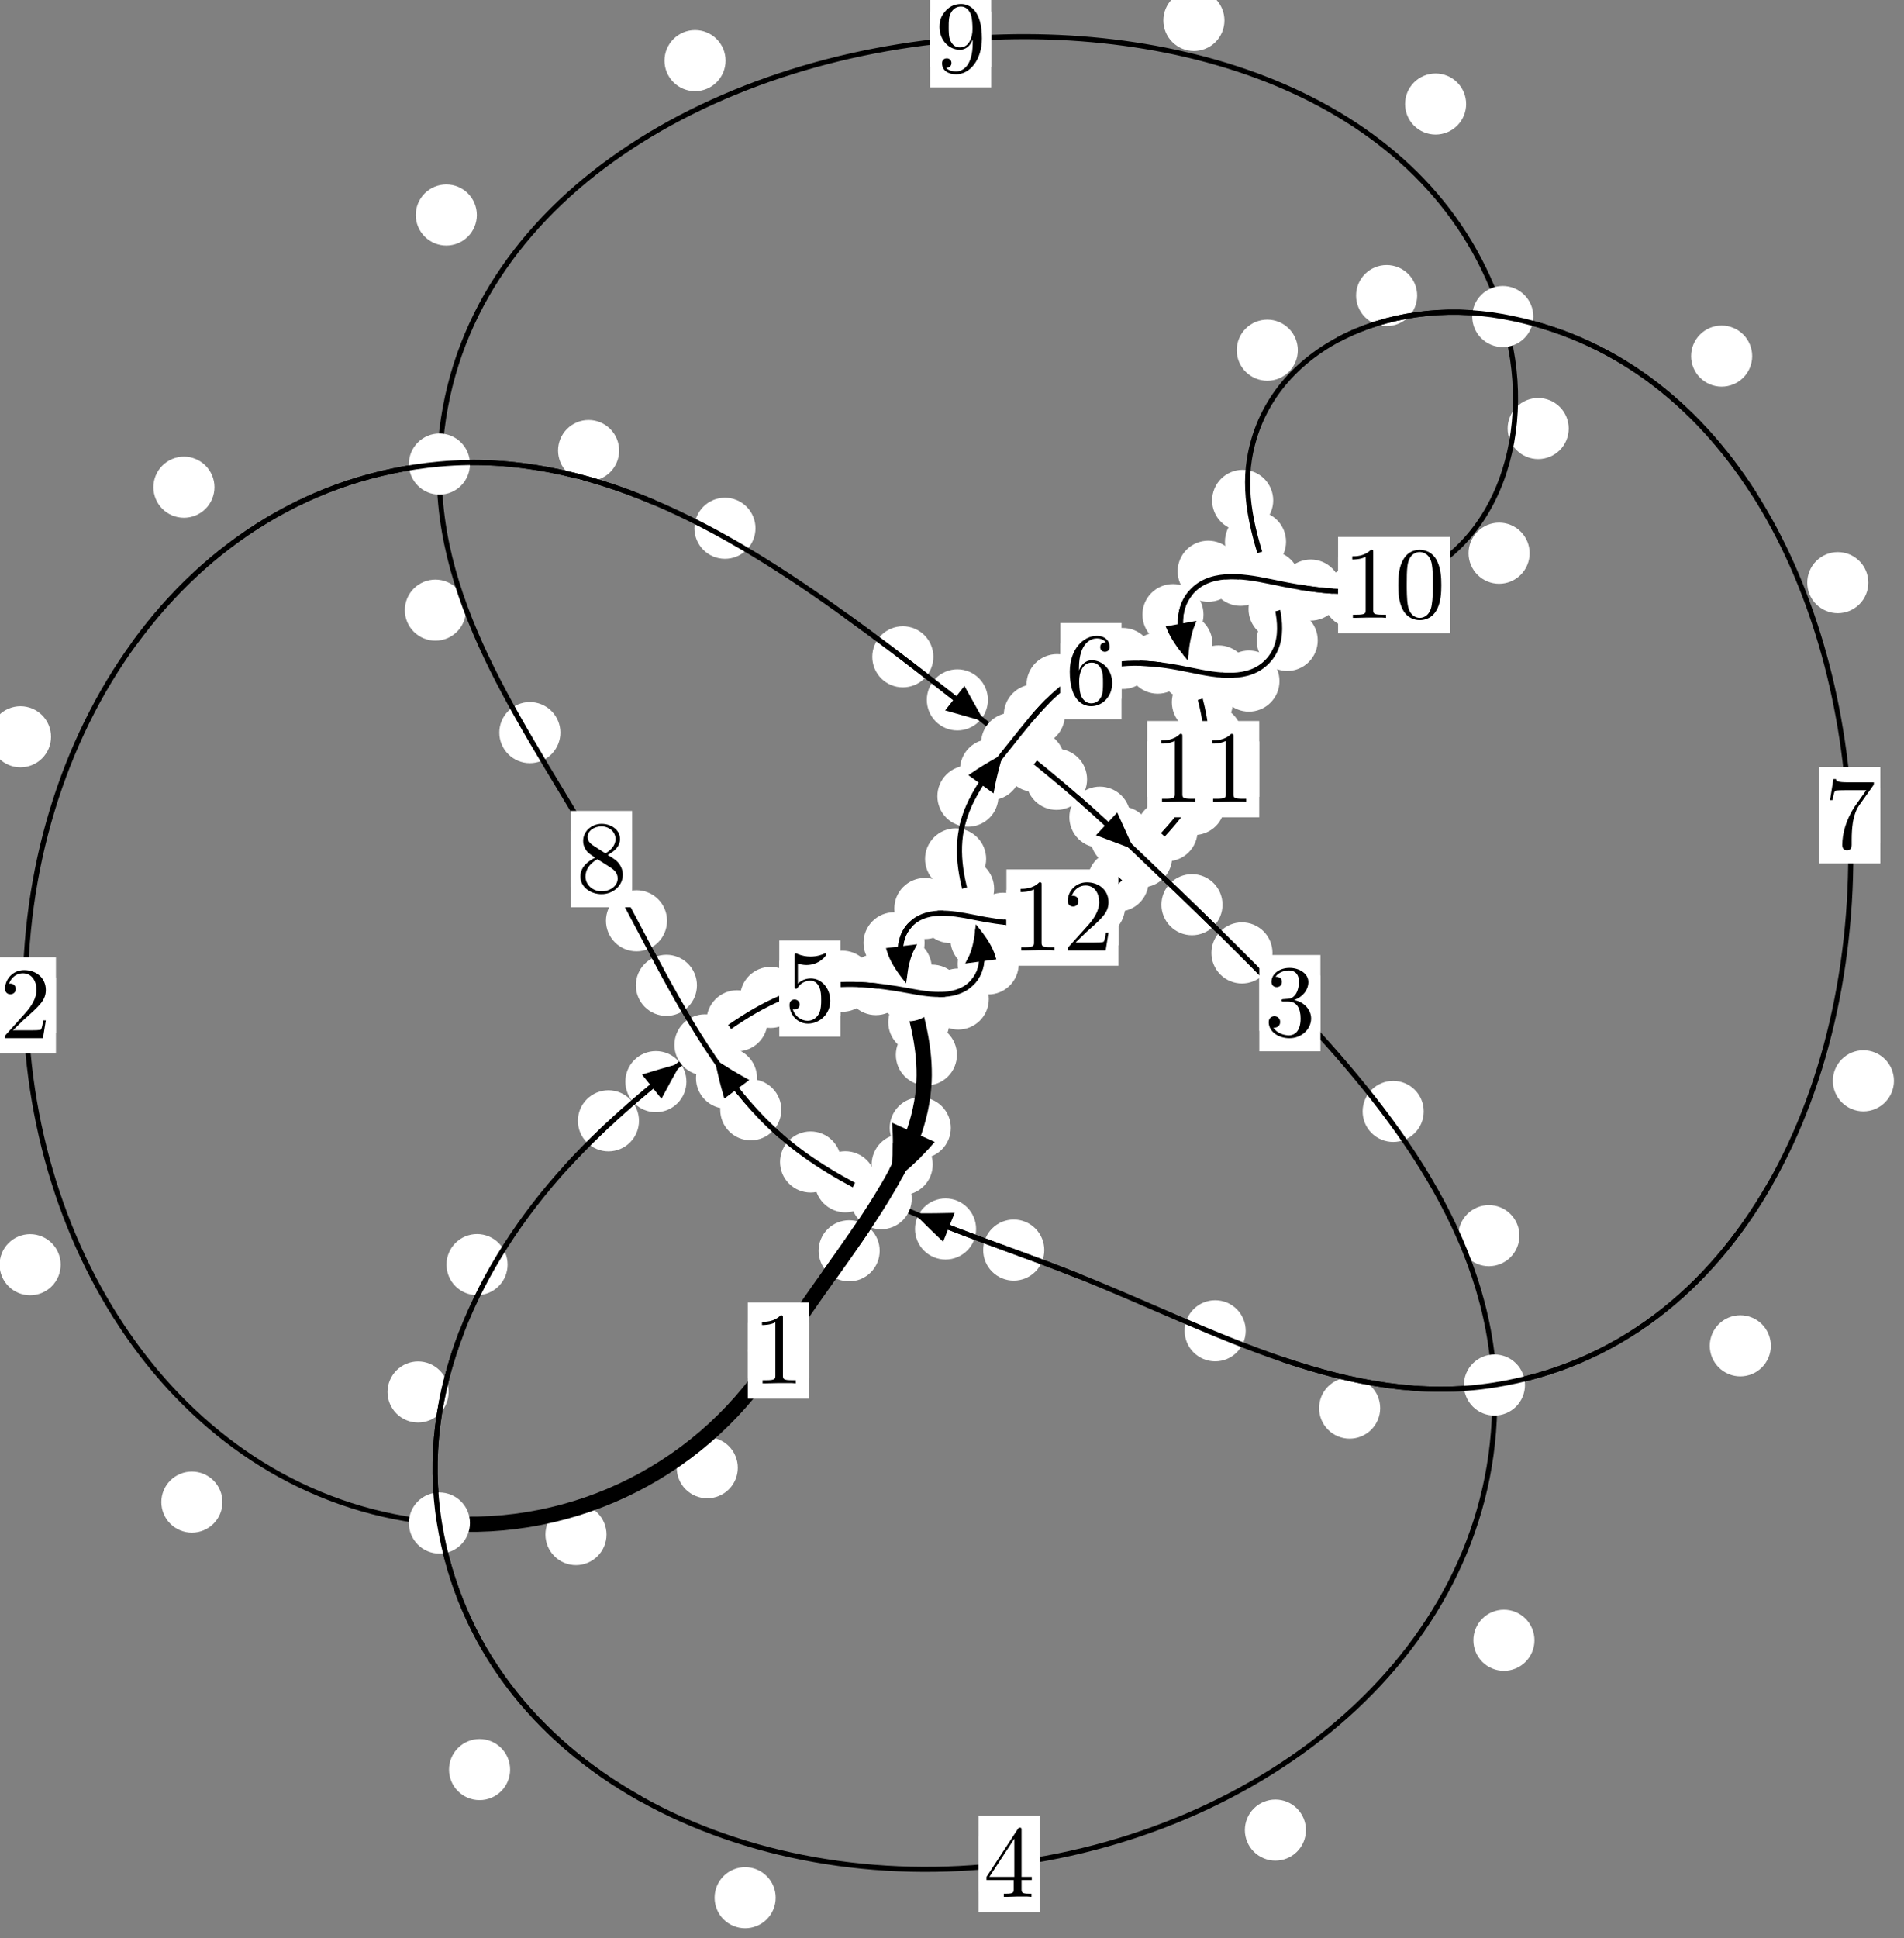 <?xml version="1.0"?>
<!-- Created by MetaPost 1.999 on 2021.07.05:2353 -->
<svg version="1.1" xmlns="http://www.w3.org/2000/svg" xmlns:xlink="http://www.w3.org/1999/xlink" width="186.32" height="189.636" viewBox="0 0 186.32 189.636">
<rect x="0" y="0" width="186.32" height="189.636" fill="#808080" stroke="none"/>
<!-- Original BoundingBox: -43.983704 -39.646957 142.336105 149.989365 -->
  <defs>
    <g transform="scale(0.01,0.01)" id="GLYPHcmr10_48">
      <path style="fill-rule: evenodd;" d="M460 -320C460 -400,455 -480,420 -554C374 -650,292 -666,250 -666C190 -666,117 -640,76 -547C44 -478,39 -400,39 -320C39 -245,43 -155,84 -79C127 2,200 22,249 22C303 22,379 1,423 -94C455 -163,460 -241,460 -320M249 -0C210 -0,151 -25,133 -121C122 -181,122 -273,122 -332C122 -396,122 -462,130 -516C149 -635,224 -644,249 -644C282 -644,348 -626,367 -527C377 -471,377 -395,377 -332C377 -257,377 -189,366 -125C351 -30,294 -0,249 -0"></path>
    </g>
    <g transform="scale(0.01,0.01)" id="GLYPHcmr10_49">
      <path style="fill-rule: evenodd;" d="M294 -640C294 -664,294 -666,271 -666C209 -602,121 -602,89 -602L89 -571C109 -571,168 -571,220 -597L220 -79C220 -43,217 -31,127 -31L95 -31L95 -0L257 -0L130 -3L217 -3L257 -3L297 -3L384 -3L419 -0L419 -31L387 -31C297 -31,294 -42,294 -79"></path>
    </g>
    <g transform="scale(0.01,0.01)" id="GLYPHcmr10_50">
      <path style="fill-rule: evenodd;" d="M127 -77L233 -180C389 -318,449 -372,449 -472C449 -586,359 -666,237 -666C124 -666,50 -574,50 -485C50 -429,100 -429,103 -429C120 -429,155 -441,155 -482C155 -508,137 -534,102 -534C94 -534,92 -534,89 -533C112 -598,166 -635,224 -635C315 -635,358 -554,358 -472C358 -392,308 -313,253 -251L61 -37C50 -26,50 -24,50 -0L421 -0L449 -174L424 -174C419 -144,412 -100,402 -85C395 -77,329 -77,307 -77"></path>
    </g>
    <g transform="scale(0.01,0.01)" id="GLYPHcmr10_51">
      <path style="fill-rule: evenodd;" d="M290 -352C372 -379,430 -449,430 -528C430 -610,342 -666,246 -666C145 -666,69 -606,69 -530C69 -497,91 -478,120 -478C151 -478,171 -500,171 -529C171 -579,124 -579,109 -579C140 -628,206 -641,242 -641C283 -641,338 -619,338 -529C338 -517,336 -459,310 -415C280 -367,246 -364,221 -363C213 -362,189 -360,182 -360C174 -359,167 -358,167 -348C167 -337,174 -337,191 -337L235 -337C317 -337,354 -269,354 -171C354 -35,285 -6,241 -6C198 -6,123 -23,88 -82C123 -77,154 -99,154 -137C154 -173,127 -193,98 -193C74 -193,42 -179,42 -135C42 -44,135 22,244 22C366 22,457 -69,457 -171C457 -253,394 -331,290 -352"></path>
    </g>
    <g transform="scale(0.01,0.01)" id="GLYPHcmr10_52">
      <path style="fill-rule: evenodd;" d="M294 -165L294 -78C294 -42,292 -31,218 -31L197 -31L197 -0L332 -0L238 -3L290 -3L332 -3L374 -3L427 -3L468 -0L468 -31L447 -31C373 -31,371 -42,371 -78L371 -165L471 -165L471 -196L371 -196L371 -651C371 -671,371 -677,355 -677C346 -677,343 -677,335 -665L28 -196L28 -165M300 -196L56 -196L300 -569"></path>
    </g>
    <g transform="scale(0.01,0.01)" id="GLYPHcmr10_53">
      <path style="fill-rule: evenodd;" d="M449 -201C449 -320,367 -420,259 -420C211 -420,168 -404,132 -369L132 -564C152 -558,185 -551,217 -551C340 -551,410 -642,410 -655C410 -661,407 -666,400 -666C399 -666,397 -666,392 -663C372 -654,323 -634,256 -634C216 -634,170 -641,123 -662C115 -665,113 -665,111 -665C101 -665,101 -657,101 -641L101 -345C101 -327,101 -319,115 -319C122 -319,124 -322,128 -328C139 -344,176 -398,257 -398C309 -398,334 -352,342 -334C358 -297,360 -258,360 -208C360 -173,360 -113,336 -71C312 -32,275 -6,229 -6C156 -6,99 -59,82 -118C85 -117,88 -116,99 -116C132 -116,149 -141,149 -165C149 -189,132 -214,99 -214C85 -214,50 -207,50 -161C50 -75,119 22,231 22C347 22,449 -74,449 -201"></path>
    </g>
    <g transform="scale(0.01,0.01)" id="GLYPHcmr10_54">
      <path style="fill-rule: evenodd;" d="M132 -328L132 -352C132 -605,256 -641,307 -641C331 -641,373 -635,395 -601C380 -601,340 -601,340 -556C340 -525,364 -510,386 -510C402 -510,432 -519,432 -558C432 -618,388 -666,305 -666C177 -666,42 -537,42 -316C42 -49,158 22,251 22C362 22,457 -72,457 -204C457 -331,368 -427,257 -427C189 -427,152 -376,132 -328M251 -6C188 -6,158 -66,152 -81C134 -128,134 -208,134 -226C134 -304,166 -404,256 -404C272 -404,318 -404,349 -342C367 -305,367 -254,367 -205C367 -157,367 -107,350 -71C320 -11,274 -6,251 -6"></path>
    </g>
    <g transform="scale(0.01,0.01)" id="GLYPHcmr10_55">
      <path style="fill-rule: evenodd;" d="M476 -609C485 -621,485 -623,485 -644L242 -644C120 -644,118 -657,114 -676L89 -676L56 -470L81 -470C84 -486,93 -549,106 -561C113 -567,191 -567,204 -567L411 -567C400 -551,321 -442,299 -409C209 -274,176 -135,176 -33C176 -23,176 22,222 22C268 22,268 -23,268 -33L268 -84C268 -139,271 -194,279 -248C283 -271,297 -357,341 -419"></path>
    </g>
    <g transform="scale(0.01,0.01)" id="GLYPHcmr10_56">
      <path style="fill-rule: evenodd;" d="M163 -457C117 -487,113 -521,113 -538C113 -599,178 -641,249 -641C322 -641,386 -589,386 -517C386 -460,347 -412,287 -377M309 -362C381 -399,430 -451,430 -517C430 -609,341 -666,250 -666C150 -666,69 -592,69 -499C69 -481,71 -436,113 -389C124 -377,161 -352,186 -335C128 -306,42 -250,42 -151C42 -45,144 22,249 22C362 22,457 -61,457 -168C457 -204,446 -249,408 -291C389 -312,373 -322,309 -362M209 -320L332 -242C360 -223,407 -193,407 -132C407 -58,332 -6,250 -6C164 -6,92 -68,92 -151C92 -209,124 -273,209 -320"></path>
    </g>
    <g transform="scale(0.01,0.01)" id="GLYPHcmr10_57">
      <path style="fill-rule: evenodd;" d="M367 -318L367 -286C367 -52,263 -6,205 -6C188 -6,134 -8,107 -42C151 -42,159 -71,159 -88C159 -119,135 -134,113 -134C97 -134,67 -125,67 -86C67 -19,121 22,206 22C335 22,457 -114,457 -329C457 -598,342 -666,253 -666C198 -666,149 -648,106 -603C65 -558,42 -516,42 -441C42 -316,130 -218,242 -218C303 -218,344 -260,367 -318M243 -241C227 -241,181 -241,150 -304C132 -341,132 -391,132 -440C132 -494,132 -541,153 -578C180 -628,218 -641,253 -641C299 -641,332 -607,349 -562C361 -530,365 -467,365 -421C365 -338,331 -241,243 -241"></path>
    </g>
  </defs>
  <path d="M72.199 143.594C72.199 142.801,71.884 142.041,71.324 141.48C70.763 140.92,70.003 140.605,69.21 140.605C68.418 140.605,67.658 140.92,67.097 141.48C66.537 142.041,66.222 142.801,66.222 143.594C66.222 144.386,66.537 145.146,67.097 145.707C67.658 146.267,68.418 146.582,69.21 146.582C70.003 146.582,70.763 146.267,71.324 145.707C71.884 145.146,72.199 144.386,72.199 143.594Z" style="fill: rgb(100%,100%,100%);stroke: none;"></path>
  <path d="M79.156 132.13C79.156 131.337,78.841 130.577,78.28 130.016C77.72 129.456,76.96 129.141,76.167 129.141C75.374 129.141,74.614 129.456,74.054 130.016C73.493 130.577,73.178 131.337,73.178 132.13C73.178 132.922,73.493 133.683,74.054 134.243C74.614 134.804,75.374 135.119,76.167 135.119C76.96 135.119,77.72 134.804,78.28 134.243C78.841 133.683,79.156 132.922,79.156 132.13Z" style="fill: rgb(100%,100%,100%);stroke: none;"></path>
  <path d="M21.767 146.953C21.767 146.161,21.452 145.401,20.891 144.84C20.331 144.28,19.571 143.965,18.778 143.965C17.985 143.965,17.225 144.28,16.665 144.84C16.104 145.401,15.789 146.161,15.789 146.953C15.789 147.746,16.104 148.506,16.665 149.067C17.225 149.627,17.985 149.942,18.778 149.942C19.571 149.942,20.331 149.627,20.891 149.067C21.452 148.506,21.767 147.746,21.767 146.953Z" style="fill: rgb(100%,100%,100%);stroke: none;"></path>
  <path d="M59.351 150.129C59.351 149.336,59.036 148.576,58.475 148.016C57.915 147.455,57.155 147.14,56.362 147.14C55.569 147.14,54.809 147.455,54.249 148.016C53.688 148.576,53.373 149.336,53.373 150.129C53.373 150.922,53.688 151.682,54.249 152.242C54.809 152.803,55.569 153.118,56.362 153.118C57.155 153.118,57.915 152.803,58.475 152.242C59.036 151.682,59.351 150.922,59.351 150.129Z" style="fill: rgb(100%,100%,100%);stroke: none;"></path>
  <path d="M4.994 72.081C4.994 71.288,4.679 70.528,4.118 69.968C3.558 69.407,2.798 69.092,2.005 69.092C1.212 69.092,0.452 69.407,-0.108 69.968C-0.669 70.528,-0.984 71.288,-0.984 72.081C-0.984 72.874,-0.669 73.634,-0.108 74.194C0.452 74.755,1.212 75.07,2.005 75.07C2.798 75.07,3.558 74.755,4.118 74.194C4.679 73.634,4.994 72.874,4.994 72.081Z" style="fill: rgb(100%,100%,100%);stroke: none;"></path>
  <path d="M5.937 123.729C5.937 122.936,5.622 122.176,5.062 121.616C4.501 121.055,3.741 120.74,2.949 120.74C2.156 120.74,1.396 121.055,0.835 121.616C0.275 122.176,-0.04 122.936,-0.04 123.729C-0.04 124.522,0.275 125.282,0.835 125.842C1.396 126.403,2.156 126.718,2.949 126.718C3.741 126.718,4.501 126.403,5.062 125.842C5.622 125.282,5.937 124.522,5.937 123.729Z" style="fill: rgb(100%,100%,100%);stroke: none;"></path>
  <path d="M60.588 44.079C60.588 43.286,60.273 42.526,59.712 41.965C59.152 41.405,58.392 41.09,57.599 41.09C56.806 41.09,56.046 41.405,55.486 41.965C54.925 42.526,54.61 43.286,54.61 44.079C54.61 44.871,54.925 45.632,55.486 46.192C56.046 46.752,56.806 47.067,57.599 47.067C58.392 47.067,59.152 46.752,59.712 46.192C60.273 45.632,60.588 44.871,60.588 44.079Z" style="fill: rgb(100%,100%,100%);stroke: none;"></path>
  <path d="M20.988 47.666C20.988 46.873,20.673 46.113,20.113 45.553C19.552 44.992,18.792 44.677,18 44.677C17.207 44.677,16.447 44.992,15.886 45.553C15.326 46.113,15.011 46.873,15.011 47.666C15.011 48.459,15.326 49.219,15.886 49.779C16.447 50.34,17.207 50.655,18 50.655C18.792 50.655,19.552 50.34,20.113 49.779C20.673 49.219,20.988 48.459,20.988 47.666Z" style="fill: rgb(100%,100%,100%);stroke: none;"></path>
  <path d="M91.336 64.258C91.336 63.466,91.021 62.705,90.461 62.145C89.901 61.584,89.14 61.269,88.348 61.269C87.555 61.269,86.795 61.584,86.234 62.145C85.674 62.705,85.359 63.466,85.359 64.258C85.359 65.051,85.674 65.811,86.234 66.372C86.795 66.932,87.555 67.247,88.348 67.247C89.14 67.247,89.901 66.932,90.461 66.372C91.021 65.811,91.336 65.051,91.336 64.258Z" style="fill: rgb(100%,100%,100%);stroke: none;"></path>
  <path d="M73.93 51.683C73.93 50.89,73.615 50.13,73.055 49.57C72.494 49.009,71.734 48.694,70.941 48.694C70.149 48.694,69.388 49.009,68.828 49.57C68.268 50.13,67.953 50.89,67.953 51.683C67.953 52.476,68.268 53.236,68.828 53.796C69.388 54.357,70.149 54.672,70.941 54.672C71.734 54.672,72.494 54.357,73.055 53.796C73.615 53.236,73.93 52.476,73.93 51.683Z" style="fill: rgb(100%,100%,100%);stroke: none;"></path>
  <path d="M104.182 74.478C104.182 73.686,103.867 72.926,103.306 72.365C102.746 71.805,101.986 71.49,101.193 71.49C100.4 71.49,99.64 71.805,99.08 72.365C98.519 72.926,98.204 73.686,98.204 74.478C98.204 75.271,98.519 76.031,99.08 76.592C99.64 77.152,100.4 77.467,101.193 77.467C101.986 77.467,102.746 77.152,103.306 76.592C103.867 76.031,104.182 75.271,104.182 74.478Z" style="fill: rgb(100%,100%,100%);stroke: none;"></path>
  <path d="M96.674 68.471C96.674 67.678,96.359 66.918,95.798 66.358C95.238 65.797,94.478 65.482,93.685 65.482C92.892 65.482,92.132 65.797,91.572 66.358C91.011 66.918,90.696 67.678,90.696 68.471C90.696 69.264,91.011 70.024,91.572 70.584C92.132 71.145,92.892 71.46,93.685 71.46C94.478 71.46,95.238 71.145,95.798 70.584C96.359 70.024,96.674 69.264,96.674 68.471Z" style="fill: rgb(100%,100%,100%);stroke: none;"></path>
  <path d="M110.622 79.949C110.622 79.157,110.307 78.397,109.747 77.836C109.186 77.276,108.426 76.961,107.634 76.961C106.841 76.961,106.081 77.276,105.52 77.836C104.96 78.397,104.645 79.157,104.645 79.949C104.645 80.742,104.96 81.502,105.52 82.063C106.081 82.623,106.841 82.938,107.634 82.938C108.426 82.938,109.186 82.623,109.747 82.063C110.307 81.502,110.622 80.742,110.622 79.949Z" style="fill: rgb(100%,100%,100%);stroke: none;"></path>
  <path d="M106.377 76.245C106.377 75.452,106.062 74.692,105.502 74.132C104.941 73.571,104.181 73.256,103.389 73.256C102.596 73.256,101.836 73.571,101.275 74.132C100.715 74.692,100.4 75.452,100.4 76.245C100.4 77.038,100.715 77.798,101.275 78.358C101.836 78.919,102.596 79.234,103.389 79.234C104.181 79.234,104.941 78.919,105.502 78.358C106.062 77.798,106.377 77.038,106.377 76.245Z" style="fill: rgb(100%,100%,100%);stroke: none;"></path>
  <path d="M119.632 88.508C119.632 87.715,119.318 86.955,118.757 86.395C118.197 85.834,117.436 85.519,116.644 85.519C115.851 85.519,115.091 85.834,114.53 86.395C113.97 86.955,113.655 87.715,113.655 88.508C113.655 89.301,113.97 90.061,114.53 90.621C115.091 91.182,115.851 91.497,116.644 91.497C117.436 91.497,118.197 91.182,118.757 90.621C119.318 90.061,119.632 89.301,119.632 88.508Z" style="fill: rgb(100%,100%,100%);stroke: none;"></path>
  <path d="M112.669 81.885C112.669 81.092,112.354 80.332,111.794 79.772C111.233 79.211,110.473 78.896,109.681 78.896C108.888 78.896,108.128 79.211,107.567 79.772C107.007 80.332,106.692 81.092,106.692 81.885C106.692 82.678,107.007 83.438,107.567 83.998C108.128 84.559,108.888 84.874,109.681 84.874C110.473 84.874,111.233 84.559,111.794 83.998C112.354 83.438,112.669 82.678,112.669 81.885Z" style="fill: rgb(100%,100%,100%);stroke: none;"></path>
  <path d="M139.321 108.734C139.321 107.941,139.007 107.181,138.446 106.62C137.886 106.06,137.125 105.745,136.333 105.745C135.54 105.745,134.78 106.06,134.219 106.62C133.659 107.181,133.344 107.941,133.344 108.734C133.344 109.526,133.659 110.287,134.219 110.847C134.78 111.408,135.54 111.722,136.333 111.722C137.125 111.722,137.886 111.408,138.446 110.847C139.007 110.287,139.321 109.526,139.321 108.734Z" style="fill: rgb(100%,100%,100%);stroke: none;"></path>
  <path d="M124.522 93.227C124.522 92.434,124.207 91.674,123.647 91.113C123.086 90.553,122.326 90.238,121.534 90.238C120.741 90.238,119.981 90.553,119.42 91.113C118.86 91.674,118.545 92.434,118.545 93.227C118.545 94.019,118.86 94.78,119.42 95.34C119.981 95.901,120.741 96.216,121.534 96.216C122.326 96.216,123.086 95.901,123.647 95.34C124.207 94.78,124.522 94.019,124.522 93.227Z" style="fill: rgb(100%,100%,100%);stroke: none;"></path>
  <path d="M150.157 160.472C150.157 159.679,149.842 158.919,149.282 158.358C148.721 157.798,147.961 157.483,147.168 157.483C146.376 157.483,145.616 157.798,145.055 158.358C144.495 158.919,144.18 159.679,144.18 160.472C144.18 161.264,144.495 162.024,145.055 162.585C145.616 163.145,146.376 163.46,147.168 163.46C147.961 163.46,148.721 163.145,149.282 162.585C149.842 162.024,150.157 161.264,150.157 160.472Z" style="fill: rgb(100%,100%,100%);stroke: none;"></path>
  <path d="M148.686 120.888C148.686 120.095,148.371 119.335,147.81 118.774C147.25 118.214,146.49 117.899,145.697 117.899C144.904 117.899,144.144 118.214,143.584 118.774C143.023 119.335,142.708 120.095,142.708 120.888C142.708 121.68,143.023 122.44,143.584 123.001C144.144 123.561,144.904 123.876,145.697 123.876C146.49 123.876,147.25 123.561,147.81 123.001C148.371 122.44,148.686 121.68,148.686 120.888Z" style="fill: rgb(100%,100%,100%);stroke: none;"></path>
  <path d="M75.906 185.658C75.906 184.866,75.592 184.105,75.031 183.545C74.471 182.984,73.71 182.669,72.918 182.669C72.125 182.669,71.365 182.984,70.804 183.545C70.244 184.105,69.929 184.866,69.929 185.658C69.929 186.451,70.244 187.211,70.804 187.772C71.365 188.332,72.125 188.647,72.918 188.647C73.71 188.647,74.471 188.332,75.031 187.772C75.592 187.211,75.906 186.451,75.906 185.658Z" style="fill: rgb(100%,100%,100%);stroke: none;"></path>
  <path d="M127.796 179.043C127.796 178.251,127.481 177.491,126.921 176.93C126.36 176.37,125.6 176.055,124.807 176.055C124.015 176.055,123.255 176.37,122.694 176.93C122.134 177.491,121.819 178.251,121.819 179.043C121.819 179.836,122.134 180.596,122.694 181.157C123.255 181.717,124.015 182.032,124.807 182.032C125.6 182.032,126.36 181.717,126.921 181.157C127.481 180.596,127.796 179.836,127.796 179.043Z" style="fill: rgb(100%,100%,100%);stroke: none;"></path>
  <path d="M43.901 136.182C43.901 135.389,43.586 134.629,43.025 134.068C42.465 133.508,41.705 133.193,40.912 133.193C40.119 133.193,39.359 133.508,38.799 134.068C38.238 134.629,37.923 135.389,37.923 136.182C37.923 136.974,38.238 137.734,38.799 138.295C39.359 138.855,40.119 139.17,40.912 139.17C41.705 139.17,42.465 138.855,43.025 138.295C43.586 137.734,43.901 136.974,43.901 136.182Z" style="fill: rgb(100%,100%,100%);stroke: none;"></path>
  <path d="M49.918 173.123C49.918 172.33,49.603 171.57,49.043 171.01C48.483 170.449,47.722 170.134,46.93 170.134C46.137 170.134,45.377 170.449,44.816 171.01C44.256 171.57,43.941 172.33,43.941 173.123C43.941 173.916,44.256 174.676,44.816 175.236C45.377 175.797,46.137 176.112,46.93 176.112C47.722 176.112,48.483 175.797,49.043 175.236C49.603 174.676,49.918 173.916,49.918 173.123Z" style="fill: rgb(100%,100%,100%);stroke: none;"></path>
  <path d="M62.529 109.653C62.529 108.861,62.215 108.101,61.654 107.54C61.094 106.98,60.333 106.665,59.541 106.665C58.748 106.665,57.988 106.98,57.427 107.54C56.867 108.101,56.552 108.861,56.552 109.653C56.552 110.446,56.867 111.206,57.427 111.767C57.988 112.327,58.748 112.642,59.541 112.642C60.333 112.642,61.094 112.327,61.654 111.767C62.215 111.206,62.529 110.446,62.529 109.653Z" style="fill: rgb(100%,100%,100%);stroke: none;"></path>
  <path d="M49.671 123.718C49.671 122.926,49.356 122.165,48.795 121.605C48.235 121.044,47.475 120.73,46.682 120.73C45.889 120.73,45.129 121.044,44.569 121.605C44.008 122.165,43.693 122.926,43.693 123.718C43.693 124.511,44.008 125.271,44.569 125.832C45.129 126.392,45.889 126.707,46.682 126.707C47.475 126.707,48.235 126.392,48.795 125.832C49.356 125.271,49.671 124.511,49.671 123.718Z" style="fill: rgb(100%,100%,100%);stroke: none;"></path>
  <path d="M75.116 99.867C75.116 99.074,74.801 98.314,74.241 97.754C73.68 97.193,72.92 96.878,72.127 96.878C71.335 96.878,70.574 97.193,70.014 97.754C69.454 98.314,69.139 99.074,69.139 99.867C69.139 100.66,69.454 101.42,70.014 101.98C70.574 102.541,71.335 102.856,72.127 102.856C72.92 102.856,73.68 102.541,74.241 101.98C74.801 101.42,75.116 100.66,75.116 99.867Z" style="fill: rgb(100%,100%,100%);stroke: none;"></path>
  <path d="M67.171 105.821C67.171 105.028,66.856 104.268,66.296 103.707C65.735 103.147,64.975 102.832,64.182 102.832C63.39 102.832,62.63 103.147,62.069 103.707C61.509 104.268,61.194 105.028,61.194 105.821C61.194 106.613,61.509 107.374,62.069 107.934C62.63 108.495,63.39 108.81,64.182 108.81C64.975 108.81,65.735 108.495,66.296 107.934C66.856 107.374,67.171 106.613,67.171 105.821Z" style="fill: rgb(100%,100%,100%);stroke: none;"></path>
  <path d="M85.416 95.995C85.416 95.202,85.101 94.442,84.54 93.882C83.98 93.321,83.22 93.006,82.427 93.006C81.634 93.006,80.874 93.321,80.314 93.882C79.753 94.442,79.438 95.202,79.438 95.995C79.438 96.788,79.753 97.548,80.314 98.108C80.874 98.669,81.634 98.984,82.427 98.984C83.22 98.984,83.98 98.669,84.54 98.108C85.101 97.548,85.416 96.788,85.416 95.995Z" style="fill: rgb(100%,100%,100%);stroke: none;"></path>
  <path d="M78.401 97.579C78.401 96.786,78.086 96.026,77.526 95.466C76.965 94.905,76.205 94.59,75.412 94.59C74.62 94.59,73.859 94.905,73.299 95.466C72.738 96.026,72.424 96.786,72.424 97.579C72.424 98.372,72.738 99.132,73.299 99.692C73.859 100.253,74.62 100.568,75.412 100.568C76.205 100.568,76.965 100.253,77.526 99.692C78.086 99.132,78.401 98.372,78.401 97.579Z" style="fill: rgb(100%,100%,100%);stroke: none;"></path>
  <path d="M94.199 97.361C94.199 96.569,93.884 95.809,93.323 95.248C92.763 94.688,92.003 94.373,91.21 94.373C90.417 94.373,89.657 94.688,89.097 95.248C88.536 95.809,88.221 96.569,88.221 97.361C88.221 98.154,88.536 98.914,89.097 99.475C89.657 100.035,90.417 100.35,91.21 100.35C92.003 100.35,92.763 100.035,93.323 99.475C93.884 98.914,94.199 98.154,94.199 97.361Z" style="fill: rgb(100%,100%,100%);stroke: none;"></path>
  <path d="M88.701 96.323C88.701 95.53,88.386 94.77,87.825 94.21C87.265 93.649,86.504 93.334,85.712 93.334C84.919 93.334,84.159 93.649,83.598 94.21C83.038 94.77,82.723 95.53,82.723 96.323C82.723 97.116,83.038 97.876,83.598 98.436C84.159 98.997,84.919 99.312,85.712 99.312C86.504 99.312,87.265 98.997,87.825 98.436C88.386 97.876,88.701 97.116,88.701 96.323Z" style="fill: rgb(100%,100%,100%);stroke: none;"></path>
  <path d="M99.688 94.304C99.688 93.512,99.373 92.752,98.813 92.191C98.252 91.631,97.492 91.316,96.699 91.316C95.907 91.316,95.146 91.631,94.586 92.191C94.025 92.752,93.71 93.512,93.71 94.304C93.71 95.097,94.025 95.857,94.586 96.418C95.146 96.978,95.907 97.293,96.699 97.293C97.492 97.293,98.252 96.978,98.813 96.418C99.373 95.857,99.688 95.097,99.688 94.304Z" style="fill: rgb(100%,100%,100%);stroke: none;"></path>
  <path d="M96.763 97.737C96.763 96.944,96.448 96.184,95.887 95.624C95.327 95.063,94.566 94.748,93.774 94.748C92.981 94.748,92.221 95.063,91.66 95.624C91.1 96.184,90.785 96.944,90.785 97.737C90.785 98.53,91.1 99.29,91.66 99.85C92.221 100.411,92.981 100.726,93.774 100.726C94.566 100.726,95.327 100.411,95.887 99.85C96.448 99.29,96.763 98.53,96.763 97.737Z" style="fill: rgb(100%,100%,100%);stroke: none;"></path>
  <path d="M97.282 86.952C97.282 86.159,96.967 85.399,96.407 84.839C95.846 84.278,95.086 83.963,94.293 83.963C93.501 83.963,92.741 84.278,92.18 84.839C91.62 85.399,91.305 86.159,91.305 86.952C91.305 87.745,91.62 88.505,92.18 89.066C92.741 89.626,93.501 89.941,94.293 89.941C95.086 89.941,95.846 89.626,96.407 89.066C96.967 88.505,97.282 87.745,97.282 86.952Z" style="fill: rgb(100%,100%,100%);stroke: none;"></path>
  <path d="M98.981 91.89C98.981 91.098,98.666 90.338,98.105 89.777C97.545 89.217,96.785 88.902,95.992 88.902C95.199 88.902,94.439 89.217,93.879 89.777C93.318 90.338,93.003 91.098,93.003 91.89C93.003 92.683,93.318 93.443,93.879 94.004C94.439 94.564,95.199 94.879,95.992 94.879C96.785 94.879,97.545 94.564,98.105 94.004C98.666 93.443,98.981 92.683,98.981 91.89Z" style="fill: rgb(100%,100%,100%);stroke: none;"></path>
  <path d="M97.708 77.893C97.708 77.101,97.393 76.34,96.833 75.78C96.272 75.219,95.512 74.904,94.72 74.904C93.927 74.904,93.167 75.219,92.606 75.78C92.046 76.34,91.731 77.101,91.731 77.893C91.731 78.686,92.046 79.446,92.606 80.007C93.167 80.567,93.927 80.882,94.72 80.882C95.512 80.882,96.272 80.567,96.833 80.007C97.393 79.446,97.708 78.686,97.708 77.893Z" style="fill: rgb(100%,100%,100%);stroke: none;"></path>
  <path d="M96.501 84.032C96.501 83.239,96.186 82.479,95.625 81.919C95.065 81.358,94.304 81.043,93.512 81.043C92.719 81.043,91.959 81.358,91.398 81.919C90.838 82.479,90.523 83.239,90.523 84.032C90.523 84.825,90.838 85.585,91.398 86.145C91.959 86.706,92.719 87.021,93.512 87.021C94.304 87.021,95.065 86.706,95.625 86.145C96.186 85.585,96.501 84.825,96.501 84.032Z" style="fill: rgb(100%,100%,100%);stroke: none;"></path>
  <path d="M104.207 69.939C104.207 69.146,103.892 68.386,103.331 67.825C102.771 67.265,102.011 66.95,101.218 66.95C100.425 66.95,99.665 67.265,99.105 67.825C98.544 68.386,98.229 69.146,98.229 69.939C98.229 70.731,98.544 71.491,99.105 72.052C99.665 72.612,100.425 72.927,101.218 72.927C102.011 72.927,102.771 72.612,103.331 72.052C103.892 71.491,104.207 70.731,104.207 69.939Z" style="fill: rgb(100%,100%,100%);stroke: none;"></path>
  <path d="M99.92 75.294C99.92 74.502,99.605 73.741,99.044 73.181C98.484 72.621,97.724 72.306,96.931 72.306C96.138 72.306,95.378 72.621,94.818 73.181C94.257 73.741,93.942 74.502,93.942 75.294C93.942 76.087,94.257 76.847,94.818 77.408C95.378 77.968,96.138 78.283,96.931 78.283C97.724 78.283,98.484 77.968,99.044 77.408C99.605 76.847,99.92 76.087,99.92 75.294Z" style="fill: rgb(100%,100%,100%);stroke: none;"></path>
  <path d="M112.854 64.42C112.854 63.627,112.539 62.867,111.979 62.307C111.418 61.746,110.658 61.431,109.865 61.431C109.073 61.431,108.313 61.746,107.752 62.307C107.192 62.867,106.877 63.627,106.877 64.42C106.877 65.213,107.192 65.973,107.752 66.533C108.313 67.094,109.073 67.409,109.865 67.409C110.658 67.409,111.418 67.094,111.979 66.533C112.539 65.973,112.854 65.213,112.854 64.42Z" style="fill: rgb(100%,100%,100%);stroke: none;"></path>
  <path d="M106.429 66.981C106.429 66.189,106.114 65.429,105.554 64.868C104.993 64.308,104.233 63.993,103.44 63.993C102.648 63.993,101.887 64.308,101.327 64.868C100.766 65.429,100.452 66.189,100.452 66.981C100.452 67.774,100.766 68.534,101.327 69.095C101.887 69.655,102.648 69.97,103.44 69.97C104.233 69.97,104.993 69.655,105.554 69.095C106.114 68.534,106.429 67.774,106.429 66.981Z" style="fill: rgb(100%,100%,100%);stroke: none;"></path>
  <path d="M122.229 66.128C122.229 65.335,121.914 64.575,121.353 64.014C120.793 63.454,120.033 63.139,119.24 63.139C118.447 63.139,117.687 63.454,117.127 64.014C116.566 64.575,116.251 65.335,116.251 66.128C116.251 66.92,116.566 67.681,117.127 68.241C117.687 68.801,118.447 69.116,119.24 69.116C120.033 69.116,120.793 68.801,121.353 68.241C121.914 67.681,122.229 66.92,122.229 66.128Z" style="fill: rgb(100%,100%,100%);stroke: none;"></path>
  <path d="M116.279 64.877C116.279 64.084,115.964 63.324,115.404 62.764C114.843 62.203,114.083 61.888,113.29 61.888C112.498 61.888,111.738 62.203,111.177 62.764C110.617 63.324,110.302 64.084,110.302 64.877C110.302 65.67,110.617 66.43,111.177 66.99C111.738 67.551,112.498 67.866,113.29 67.866C114.083 67.866,114.843 67.551,115.404 66.99C115.964 66.43,116.279 65.67,116.279 64.877Z" style="fill: rgb(100%,100%,100%);stroke: none;"></path>
  <path d="M128.95 62.653C128.95 61.86,128.635 61.1,128.075 60.539C127.514 59.979,126.754 59.664,125.962 59.664C125.169 59.664,124.409 59.979,123.848 60.539C123.288 61.1,122.973 61.86,122.973 62.653C122.973 63.445,123.288 64.206,123.848 64.766C124.409 65.327,125.169 65.642,125.962 65.642C126.754 65.642,127.514 65.327,128.075 64.766C128.635 64.206,128.95 63.445,128.95 62.653Z" style="fill: rgb(100%,100%,100%);stroke: none;"></path>
  <path d="M125.205 66.632C125.205 65.839,124.89 65.079,124.33 64.519C123.77 63.958,123.009 63.643,122.217 63.643C121.424 63.643,120.664 63.958,120.103 64.519C119.543 65.079,119.228 65.839,119.228 66.632C119.228 67.425,119.543 68.185,120.103 68.745C120.664 69.306,121.424 69.621,122.217 69.621C123.009 69.621,123.77 69.306,124.33 68.745C124.89 68.185,125.205 67.425,125.205 66.632Z" style="fill: rgb(100%,100%,100%);stroke: none;"></path>
  <path d="M125.848 52.994C125.848 52.201,125.533 51.441,124.972 50.881C124.412 50.32,123.652 50.005,122.859 50.005C122.066 50.005,121.306 50.32,120.746 50.881C120.185 51.441,119.87 52.201,119.87 52.994C119.87 53.787,120.185 54.547,120.746 55.107C121.306 55.668,122.066 55.983,122.859 55.983C123.652 55.983,124.412 55.668,124.972 55.107C125.533 54.547,125.848 53.787,125.848 52.994Z" style="fill: rgb(100%,100%,100%);stroke: none;"></path>
  <path d="M128.155 59.587C128.155 58.794,127.841 58.034,127.28 57.474C126.72 56.913,125.959 56.598,125.167 56.598C124.374 56.598,123.614 56.913,123.053 57.474C122.493 58.034,122.178 58.794,122.178 59.587C122.178 60.38,122.493 61.14,123.053 61.7C123.614 62.261,124.374 62.576,125.167 62.576C125.959 62.576,126.72 62.261,127.28 61.7C127.841 61.14,128.155 60.38,128.155 59.587Z" style="fill: rgb(100%,100%,100%);stroke: none;"></path>
  <path d="M127.001 34.261C127.001 33.468,126.686 32.708,126.126 32.147C125.565 31.587,124.805 31.272,124.013 31.272C123.22 31.272,122.46 31.587,121.899 32.147C121.339 32.708,121.024 33.468,121.024 34.261C121.024 35.053,121.339 35.814,121.899 36.374C122.46 36.935,123.22 37.249,124.013 37.249C124.805 37.249,125.565 36.935,126.126 36.374C126.686 35.814,127.001 35.053,127.001 34.261Z" style="fill: rgb(100%,100%,100%);stroke: none;"></path>
  <path d="M124.592 48.955C124.592 48.162,124.277 47.402,123.717 46.841C123.156 46.281,122.396 45.966,121.603 45.966C120.811 45.966,120.05 46.281,119.49 46.841C118.929 47.402,118.615 48.162,118.615 48.955C118.615 49.747,118.929 50.508,119.49 51.068C120.05 51.629,120.811 51.943,121.603 51.943C122.396 51.943,123.156 51.629,123.717 51.068C124.277 50.508,124.592 49.747,124.592 48.955Z" style="fill: rgb(100%,100%,100%);stroke: none;"></path>
  <path d="M171.462 34.838C171.462 34.045,171.147 33.285,170.587 32.725C170.026 32.164,169.266 31.849,168.473 31.849C167.681 31.849,166.921 32.164,166.36 32.725C165.8 33.285,165.485 34.045,165.485 34.838C165.485 35.631,165.8 36.391,166.36 36.951C166.921 37.512,167.681 37.827,168.473 37.827C169.266 37.827,170.026 37.512,170.587 36.951C171.147 36.391,171.462 35.631,171.462 34.838Z" style="fill: rgb(100%,100%,100%);stroke: none;"></path>
  <path d="M138.679 28.918C138.679 28.125,138.364 27.365,137.804 26.804C137.243 26.244,136.483 25.929,135.69 25.929C134.898 25.929,134.138 26.244,133.577 26.804C133.017 27.365,132.702 28.125,132.702 28.918C132.702 29.71,133.017 30.47,133.577 31.031C134.138 31.591,134.898 31.906,135.69 31.906C136.483 31.906,137.243 31.591,137.804 31.031C138.364 30.47,138.679 29.71,138.679 28.918Z" style="fill: rgb(100%,100%,100%);stroke: none;"></path>
  <path d="M185.336 105.739C185.336 104.946,185.021 104.186,184.461 103.626C183.9 103.065,183.14 102.75,182.347 102.75C181.555 102.75,180.795 103.065,180.234 103.626C179.674 104.186,179.359 104.946,179.359 105.739C179.359 106.532,179.674 107.292,180.234 107.852C180.795 108.413,181.555 108.728,182.347 108.728C183.14 108.728,183.9 108.413,184.461 107.852C185.021 107.292,185.336 106.532,185.336 105.739Z" style="fill: rgb(100%,100%,100%);stroke: none;"></path>
  <path d="M182.831 57.002C182.831 56.209,182.516 55.449,181.956 54.889C181.395 54.328,180.635 54.013,179.842 54.013C179.05 54.013,178.289 54.328,177.729 54.889C177.168 55.449,176.853 56.209,176.853 57.002C176.853 57.795,177.168 58.555,177.729 59.115C178.289 59.676,179.05 59.991,179.842 59.991C180.635 59.991,181.395 59.676,181.956 59.115C182.516 58.555,182.831 57.795,182.831 57.002Z" style="fill: rgb(100%,100%,100%);stroke: none;"></path>
  <path d="M135.06 137.759C135.06 136.966,134.745 136.206,134.185 135.645C133.624 135.085,132.864 134.77,132.071 134.77C131.279 134.77,130.519 135.085,129.958 135.645C129.398 136.206,129.083 136.966,129.083 137.759C129.083 138.551,129.398 139.312,129.958 139.872C130.519 140.433,131.279 140.747,132.071 140.747C132.864 140.747,133.624 140.433,134.185 139.872C134.745 139.312,135.06 138.551,135.06 137.759Z" style="fill: rgb(100%,100%,100%);stroke: none;"></path>
  <path d="M173.289 131.662C173.289 130.87,172.974 130.11,172.414 129.549C171.853 128.989,171.093 128.674,170.3 128.674C169.508 128.674,168.747 128.989,168.187 129.549C167.627 130.11,167.312 130.87,167.312 131.662C167.312 132.455,167.627 133.215,168.187 133.776C168.747 134.336,169.508 134.651,170.3 134.651C171.093 134.651,171.853 134.336,172.414 133.776C172.974 133.215,173.289 132.455,173.289 131.662Z" style="fill: rgb(100%,100%,100%);stroke: none;"></path>
  <path d="M102.189 122.298C102.189 121.505,101.874 120.745,101.313 120.184C100.753 119.624,99.993 119.309,99.2 119.309C98.407 119.309,97.647 119.624,97.087 120.184C96.526 120.745,96.211 121.505,96.211 122.298C96.211 123.09,96.526 123.851,97.087 124.411C97.647 124.971,98.407 125.286,99.2 125.286C99.993 125.286,100.753 124.971,101.313 124.411C101.874 123.851,102.189 123.09,102.189 122.298Z" style="fill: rgb(100%,100%,100%);stroke: none;"></path>
  <path d="M121.901 130.195C121.901 129.402,121.587 128.642,121.026 128.081C120.466 127.521,119.705 127.206,118.913 127.206C118.12 127.206,117.36 127.521,116.799 128.081C116.239 128.642,115.924 129.402,115.924 130.195C115.924 130.987,116.239 131.747,116.799 132.308C117.36 132.868,118.12 133.183,118.913 133.183C119.705 133.183,120.466 132.868,121.026 132.308C121.587 131.747,121.901 130.987,121.901 130.195Z" style="fill: rgb(100%,100%,100%);stroke: none;"></path>
  <path d="M85.704 115.617C85.704 114.824,85.389 114.064,84.828 113.504C84.268 112.943,83.508 112.628,82.715 112.628C81.922 112.628,81.162 112.943,80.602 113.504C80.041 114.064,79.726 114.824,79.726 115.617C79.726 116.41,80.041 117.17,80.602 117.73C81.162 118.291,81.922 118.606,82.715 118.606C83.508 118.606,84.268 118.291,84.828 117.73C85.389 117.17,85.704 116.41,85.704 115.617Z" style="fill: rgb(100%,100%,100%);stroke: none;"></path>
  <path d="M95.518 120.235C95.518 119.442,95.203 118.682,94.642 118.122C94.082 117.561,93.321 117.246,92.529 117.246C91.736 117.246,90.976 117.561,90.415 118.122C89.855 118.682,89.54 119.442,89.54 120.235C89.54 121.028,89.855 121.788,90.415 122.348C90.976 122.909,91.736 123.224,92.529 123.224C93.321 123.224,94.082 122.909,94.642 122.348C95.203 121.788,95.518 121.028,95.518 120.235Z" style="fill: rgb(100%,100%,100%);stroke: none;"></path>
  <path d="M76.457 108.573C76.457 107.78,76.142 107.02,75.582 106.46C75.021 105.899,74.261 105.584,73.468 105.584C72.676 105.584,71.915 105.899,71.355 106.46C70.795 107.02,70.48 107.78,70.48 108.573C70.48 109.366,70.795 110.126,71.355 110.686C71.915 111.247,72.676 111.562,73.468 111.562C74.261 111.562,75.021 111.247,75.582 110.686C76.142 110.126,76.457 109.366,76.457 108.573Z" style="fill: rgb(100%,100%,100%);stroke: none;"></path>
  <path d="M82.309 113.681C82.309 112.889,81.994 112.128,81.433 111.568C80.873 111.007,80.113 110.692,79.32 110.692C78.527 110.692,77.767 111.007,77.207 111.568C76.646 112.128,76.331 112.889,76.331 113.681C76.331 114.474,76.646 115.234,77.207 115.795C77.767 116.355,78.527 116.67,79.32 116.67C80.113 116.67,80.873 116.355,81.433 115.795C81.994 115.234,82.309 114.474,82.309 113.681Z" style="fill: rgb(100%,100%,100%);stroke: none;"></path>
  <path d="M68.201 96.398C68.201 95.605,67.886 94.845,67.326 94.285C66.765 93.724,66.005 93.409,65.213 93.409C64.42 93.409,63.66 93.724,63.099 94.285C62.539 94.845,62.224 95.605,62.224 96.398C62.224 97.191,62.539 97.951,63.099 98.511C63.66 99.072,64.42 99.387,65.213 99.387C66.005 99.387,66.765 99.072,67.326 98.511C67.886 97.951,68.201 97.191,68.201 96.398Z" style="fill: rgb(100%,100%,100%);stroke: none;"></path>
  <path d="M74.083 105.477C74.083 104.684,73.768 103.924,73.208 103.363C72.647 102.803,71.887 102.488,71.094 102.488C70.302 102.488,69.542 102.803,68.981 103.363C68.421 103.924,68.106 104.684,68.106 105.477C68.106 106.269,68.421 107.029,68.981 107.59C69.542 108.15,70.302 108.465,71.094 108.465C71.887 108.465,72.647 108.15,73.208 107.59C73.768 107.029,74.083 106.269,74.083 105.477Z" style="fill: rgb(100%,100%,100%);stroke: none;"></path>
  <path d="M54.839 71.673C54.839 70.881,54.524 70.121,53.964 69.56C53.404 69,52.643 68.685,51.851 68.685C51.058 68.685,50.298 69,49.737 69.56C49.177 70.121,48.862 70.881,48.862 71.673C48.862 72.466,49.177 73.226,49.737 73.787C50.298 74.347,51.058 74.662,51.851 74.662C52.643 74.662,53.404 74.347,53.964 73.787C54.524 73.226,54.839 72.466,54.839 71.673Z" style="fill: rgb(100%,100%,100%);stroke: none;"></path>
  <path d="M65.275 90.082C65.275 89.289,64.96 88.529,64.4 87.969C63.839 87.408,63.079 87.093,62.286 87.093C61.494 87.093,60.734 87.408,60.173 87.969C59.613 88.529,59.298 89.289,59.298 90.082C59.298 90.875,59.613 91.635,60.173 92.195C60.734 92.756,61.494 93.071,62.286 93.071C63.079 93.071,63.839 92.756,64.4 92.195C64.96 91.635,65.275 90.875,65.275 90.082Z" style="fill: rgb(100%,100%,100%);stroke: none;"></path>
  <path d="M46.663 21.035C46.663 20.242,46.348 19.482,45.787 18.921C45.227 18.361,44.467 18.046,43.674 18.046C42.881 18.046,42.121 18.361,41.561 18.921C41 19.482,40.685 20.242,40.685 21.035C40.685 21.827,41 22.588,41.561 23.148C42.121 23.709,42.881 24.024,43.674 24.024C44.467 24.024,45.227 23.709,45.787 23.148C46.348 22.588,46.663 21.827,46.663 21.035Z" style="fill: rgb(100%,100%,100%);stroke: none;"></path>
  <path d="M45.593 59.691C45.593 58.898,45.278 58.138,44.718 57.578C44.157 57.017,43.397 56.702,42.605 56.702C41.812 56.702,41.052 57.017,40.491 57.578C39.931 58.138,39.616 58.898,39.616 59.691C39.616 60.484,39.931 61.244,40.491 61.804C41.052 62.365,41.812 62.68,42.605 62.68C43.397 62.68,44.157 62.365,44.718 61.804C45.278 61.244,45.593 60.484,45.593 59.691Z" style="fill: rgb(100%,100%,100%);stroke: none;"></path>
  <path d="M119.82 1.999C119.82 1.207,119.505 0.447,118.945 -0.114C118.384 -0.674,117.624 -0.989,116.831 -0.989C116.039 -0.989,115.278 -0.674,114.718 -0.114C114.157 0.447,113.843 1.207,113.843 1.999C113.843 2.792,114.157 3.552,114.718 4.113C115.278 4.673,116.039 4.988,116.831 4.988C117.624 4.988,118.384 4.673,118.945 4.113C119.505 3.552,119.82 2.792,119.82 1.999Z" style="fill: rgb(100%,100%,100%);stroke: none;"></path>
  <path d="M71.003 5.932C71.003 5.139,70.688 4.379,70.128 3.819C69.568 3.258,68.807 2.943,68.015 2.943C67.222 2.943,66.462 3.258,65.901 3.819C65.341 4.379,65.026 5.139,65.026 5.932C65.026 6.725,65.341 7.485,65.901 8.046C66.462 8.606,67.222 8.921,68.015 8.921C68.807 8.921,69.568 8.606,70.128 8.046C70.688 7.485,71.003 6.725,71.003 5.932Z" style="fill: rgb(100%,100%,100%);stroke: none;"></path>
  <path d="M153.509 41.926C153.509 41.133,153.194 40.373,152.634 39.813C152.073 39.252,151.313 38.937,150.521 38.937C149.728 38.937,148.968 39.252,148.407 39.813C147.847 40.373,147.532 41.133,147.532 41.926C147.532 42.719,147.847 43.479,148.407 44.039C148.968 44.6,149.728 44.915,150.521 44.915C151.313 44.915,152.073 44.6,152.634 44.039C153.194 43.479,153.509 42.719,153.509 41.926Z" style="fill: rgb(100%,100%,100%);stroke: none;"></path>
  <path d="M143.472 10.177C143.472 9.385,143.157 8.624,142.597 8.064C142.036 7.504,141.276 7.189,140.483 7.189C139.691 7.189,138.931 7.504,138.37 8.064C137.81 8.624,137.495 9.385,137.495 10.177C137.495 10.97,137.81 11.73,138.37 12.291C138.931 12.851,139.691 13.166,140.483 13.166C141.276 13.166,142.036 12.851,142.597 12.291C143.157 11.73,143.472 10.97,143.472 10.177Z" style="fill: rgb(100%,100%,100%);stroke: none;"></path>
  <path d="M135.446 58.441C135.446 57.649,135.131 56.889,134.57 56.328C134.01 55.768,133.25 55.453,132.457 55.453C131.664 55.453,130.904 55.768,130.344 56.328C129.783 56.889,129.468 57.649,129.468 58.441C129.468 59.234,129.783 59.994,130.344 60.555C130.904 61.115,131.664 61.43,132.457 61.43C133.25 61.43,134.01 61.115,134.57 60.555C135.131 59.994,135.446 59.234,135.446 58.441Z" style="fill: rgb(100%,100%,100%);stroke: none;"></path>
  <path d="M149.686 54.122C149.686 53.329,149.371 52.569,148.81 52.009C148.25 51.448,147.49 51.133,146.697 51.133C145.904 51.133,145.144 51.448,144.584 52.009C144.023 52.569,143.708 53.329,143.708 54.122C143.708 54.915,144.023 55.675,144.584 56.235C145.144 56.796,145.904 57.111,146.697 57.111C147.49 57.111,148.25 56.796,148.81 56.235C149.371 55.675,149.686 54.915,149.686 54.122Z" style="fill: rgb(100%,100%,100%);stroke: none;"></path>
  <path d="M124.382 56.284C124.382 55.492,124.067 54.731,123.507 54.171C122.946 53.61,122.186 53.295,121.393 53.295C120.601 53.295,119.84 53.61,119.28 54.171C118.719 54.731,118.405 55.492,118.405 56.284C118.405 57.077,118.719 57.837,119.28 58.398C119.84 58.958,120.601 59.273,121.393 59.273C122.186 59.273,122.946 58.958,123.507 58.398C124.067 57.837,124.382 57.077,124.382 56.284Z" style="fill: rgb(100%,100%,100%);stroke: none;"></path>
  <path d="M131.255 57.728C131.255 56.935,130.94 56.175,130.379 55.615C129.819 55.054,129.059 54.739,128.266 54.739C127.473 54.739,126.713 55.054,126.153 55.615C125.592 56.175,125.277 56.935,125.277 57.728C125.277 58.521,125.592 59.281,126.153 59.841C126.713 60.402,127.473 60.717,128.266 60.717C129.059 60.717,129.819 60.402,130.379 59.841C130.94 59.281,131.255 58.521,131.255 57.728Z" style="fill: rgb(100%,100%,100%);stroke: none;"></path>
  <path d="M117.772 60.127C117.772 59.335,117.457 58.575,116.897 58.014C116.336 57.454,115.576 57.139,114.784 57.139C113.991 57.139,113.231 57.454,112.67 58.014C112.11 58.575,111.795 59.335,111.795 60.127C111.795 60.92,112.11 61.68,112.67 62.241C113.231 62.801,113.991 63.116,114.784 63.116C115.576 63.116,116.336 62.801,116.897 62.241C117.457 61.68,117.772 60.92,117.772 60.127Z" style="fill: rgb(100%,100%,100%);stroke: none;"></path>
  <path d="M121.22 55.888C121.22 55.095,120.905 54.335,120.345 53.774C119.784 53.214,119.024 52.899,118.231 52.899C117.439 52.899,116.678 53.214,116.118 53.774C115.558 54.335,115.243 55.095,115.243 55.888C115.243 56.68,115.558 57.441,116.118 58.001C116.678 58.562,117.439 58.876,118.231 58.876C119.024 58.876,119.784 58.562,120.345 58.001C120.905 57.441,121.22 56.68,121.22 55.888Z" style="fill: rgb(100%,100%,100%);stroke: none;"></path>
  <path d="M120.651 68.702C120.651 67.91,120.336 67.15,119.775 66.589C119.215 66.029,118.455 65.714,117.662 65.714C116.869 65.714,116.109 66.029,115.549 66.589C114.988 67.15,114.673 67.91,114.673 68.702C114.673 69.495,114.988 70.255,115.549 70.816C116.109 71.376,116.869 71.691,117.662 71.691C118.455 71.691,119.215 71.376,119.775 70.816C120.336 70.255,120.651 69.495,120.651 68.702Z" style="fill: rgb(100%,100%,100%);stroke: none;"></path>
  <path d="M118.649 62.997C118.649 62.204,118.334 61.444,117.774 60.883C117.213 60.323,116.453 60.008,115.661 60.008C114.868 60.008,114.108 60.323,113.547 60.883C112.987 61.444,112.672 62.204,112.672 62.997C112.672 63.789,112.987 64.549,113.547 65.11C114.108 65.67,114.868 65.985,115.661 65.985C116.453 65.985,117.213 65.67,117.774 65.11C118.334 64.549,118.649 63.789,118.649 62.997Z" style="fill: rgb(100%,100%,100%);stroke: none;"></path>
  <path d="M119.851 78.705C119.851 77.912,119.536 77.152,118.976 76.591C118.415 76.031,117.655 75.716,116.863 75.716C116.07 75.716,115.31 76.031,114.749 76.591C114.189 77.152,113.874 77.912,113.874 78.705C113.874 79.497,114.189 80.257,114.749 80.818C115.31 81.378,116.07 81.693,116.863 81.693C117.655 81.693,118.415 81.378,118.976 80.818C119.536 80.257,119.851 79.497,119.851 78.705Z" style="fill: rgb(100%,100%,100%);stroke: none;"></path>
  <path d="M121.554 72.021C121.554 71.228,121.239 70.468,120.679 69.907C120.118 69.347,119.358 69.032,118.566 69.032C117.773 69.032,117.013 69.347,116.452 69.907C115.892 70.468,115.577 71.228,115.577 72.021C115.577 72.813,115.892 73.574,116.452 74.134C117.013 74.695,117.773 75.009,118.566 75.009C119.358 75.009,120.118 74.695,120.679 74.134C121.239 73.574,121.554 72.813,121.554 72.021Z" style="fill: rgb(100%,100%,100%);stroke: none;"></path>
  <path d="M112.405 86.194C112.405 85.401,112.09 84.641,111.529 84.081C110.969 83.52,110.209 83.205,109.416 83.205C108.623 83.205,107.863 83.52,107.303 84.081C106.742 84.641,106.427 85.401,106.427 86.194C106.427 86.987,106.742 87.747,107.303 88.307C107.863 88.868,108.623 89.183,109.416 89.183C110.209 89.183,110.969 88.868,111.529 88.307C112.09 87.747,112.405 86.987,112.405 86.194Z" style="fill: rgb(100%,100%,100%);stroke: none;"></path>
  <path d="M117.192 81.276C117.192 80.484,116.877 79.723,116.317 79.163C115.756 78.602,114.996 78.288,114.203 78.288C113.411 78.288,112.65 78.602,112.09 79.163C111.529 79.723,111.214 80.484,111.214 81.276C111.214 82.069,111.529 82.829,112.09 83.39C112.65 83.95,113.411 84.265,114.203 84.265C114.996 84.265,115.756 83.95,116.317 83.39C116.877 82.829,117.192 82.069,117.192 81.276Z" style="fill: rgb(100%,100%,100%);stroke: none;"></path>
  <path d="M104.149 90.713C104.149 89.92,103.834 89.16,103.274 88.6C102.714 88.039,101.953 87.724,101.161 87.724C100.368 87.724,99.608 88.039,99.047 88.6C98.487 89.16,98.172 89.92,98.172 90.713C98.172 91.506,98.487 92.266,99.047 92.826C99.608 93.387,100.368 93.702,101.161 93.702C101.953 93.702,102.714 93.387,103.274 92.826C103.834 92.266,104.149 91.506,104.149 90.713Z" style="fill: rgb(100%,100%,100%);stroke: none;"></path>
  <path d="M110.098 88.713C110.098 87.92,109.783 87.16,109.223 86.599C108.662 86.039,107.902 85.724,107.109 85.724C106.317 85.724,105.557 86.039,104.996 86.599C104.436 87.16,104.121 87.92,104.121 88.713C104.121 89.505,104.436 90.266,104.996 90.826C105.557 91.387,106.317 91.702,107.109 91.702C107.902 91.702,108.662 91.387,109.223 90.826C109.783 90.266,110.098 89.505,110.098 88.713Z" style="fill: rgb(100%,100%,100%);stroke: none;"></path>
  <path d="M95.993 89.277C95.993 88.484,95.678 87.724,95.118 87.163C94.557 86.603,93.797 86.288,93.005 86.288C92.212 86.288,91.452 86.603,90.891 87.163C90.331 87.724,90.016 88.484,90.016 89.277C90.016 90.069,90.331 90.83,90.891 91.39C91.452 91.951,92.212 92.266,93.005 92.266C93.797 92.266,94.557 91.951,95.118 91.39C95.678 90.83,95.993 90.069,95.993 89.277Z" style="fill: rgb(100%,100%,100%);stroke: none;"></path>
  <path d="M101.137 90.326C101.137 89.534,100.822 88.774,100.262 88.213C99.701 87.653,98.941 87.338,98.149 87.338C97.356 87.338,96.596 87.653,96.035 88.213C95.475 88.774,95.16 89.534,95.16 90.326C95.16 91.119,95.475 91.879,96.035 92.44C96.596 93,97.356 93.315,98.149 93.315C98.941 93.315,99.701 93,100.262 92.44C100.822 91.879,101.137 91.119,101.137 90.326Z" style="fill: rgb(100%,100%,100%);stroke: none;"></path>
  <path d="M90.479 92.237C90.479 91.444,90.164 90.684,89.604 90.124C89.043 89.563,88.283 89.248,87.49 89.248C86.698 89.248,85.937 89.563,85.377 90.124C84.816 90.684,84.501 91.444,84.501 92.237C84.501 93.03,84.816 93.79,85.377 94.35C85.937 94.911,86.698 95.226,87.49 95.226C88.283 95.226,89.043 94.911,89.604 94.35C90.164 93.79,90.479 93.03,90.479 92.237Z" style="fill: rgb(100%,100%,100%);stroke: none;"></path>
  <path d="M93.493 88.882C93.493 88.089,93.178 87.329,92.617 86.769C92.057 86.208,91.297 85.893,90.504 85.893C89.711 85.893,88.951 86.208,88.391 86.769C87.83 87.329,87.515 88.089,87.515 88.882C87.515 89.675,87.83 90.435,88.391 90.995C88.951 91.556,89.711 91.871,90.504 91.871C91.297 91.871,92.057 91.556,92.617 90.995C93.178 90.435,93.493 89.675,93.493 88.882Z" style="fill: rgb(100%,100%,100%);stroke: none;"></path>
  <path d="M92.901 100.005C92.901 99.212,92.586 98.452,92.025 97.891C91.465 97.331,90.705 97.016,89.912 97.016C89.119 97.016,88.359 97.331,87.799 97.891C87.238 98.452,86.923 99.212,86.923 100.005C86.923 100.797,87.238 101.557,87.799 102.118C88.359 102.678,89.119 102.993,89.912 102.993C90.705 102.993,91.465 102.678,92.025 102.118C92.586 101.557,92.901 100.797,92.901 100.005Z" style="fill: rgb(100%,100%,100%);stroke: none;"></path>
  <path d="M91.178 94.715C91.178 93.922,90.863 93.162,90.302 92.601C89.742 92.041,88.982 91.726,88.189 91.726C87.396 91.726,86.636 92.041,86.076 92.601C85.515 93.162,85.2 93.922,85.2 94.715C85.2 95.507,85.515 96.267,86.076 96.828C86.636 97.388,87.396 97.703,88.189 97.703C88.982 97.703,89.742 97.388,90.302 96.828C90.863 96.267,91.178 95.507,91.178 94.715Z" style="fill: rgb(100%,100%,100%);stroke: none;"></path>
  <path d="M93.044 110.344C93.044 109.551,92.729 108.791,92.168 108.231C91.608 107.67,90.848 107.355,90.055 107.355C89.262 107.355,88.502 107.67,87.942 108.231C87.381 108.791,87.066 109.551,87.066 110.344C87.066 111.137,87.381 111.897,87.942 112.457C88.502 113.018,89.262 113.333,90.055 113.333C90.848 113.333,91.608 113.018,92.168 112.457C92.729 111.897,93.044 111.137,93.044 110.344Z" style="fill: rgb(100%,100%,100%);stroke: none;"></path>
  <path d="M93.642 103.2C93.642 102.408,93.327 101.648,92.767 101.087C92.206 100.527,91.446 100.212,90.653 100.212C89.861 100.212,89.101 100.527,88.54 101.087C87.98 101.648,87.665 102.408,87.665 103.2C87.665 103.993,87.98 104.753,88.54 105.314C89.101 105.874,89.861 106.189,90.653 106.189C91.446 106.189,92.206 105.874,92.767 105.314C93.327 104.753,93.642 103.993,93.642 103.2Z" style="fill: rgb(100%,100%,100%);stroke: none;"></path>
  <path d="M86.083 122.369C86.083 121.576,85.768 120.816,85.208 120.256C84.647 119.695,83.887 119.38,83.095 119.38C82.302 119.38,81.542 119.695,80.981 120.256C80.421 120.816,80.106 121.576,80.106 122.369C80.106 123.162,80.421 123.922,80.981 124.482C81.542 125.043,82.302 125.358,83.095 125.358C83.887 125.358,84.647 125.043,85.208 124.482C85.768 123.922,86.083 123.162,86.083 122.369Z" style="fill: rgb(100%,100%,100%);stroke: none;"></path>
  <path d="M91.274 113.929C91.274 113.137,90.959 112.377,90.399 111.816C89.838 111.256,89.078 110.941,88.285 110.941C87.493 110.941,86.733 111.256,86.172 111.816C85.612 112.377,85.297 113.137,85.297 113.929C85.297 114.722,85.612 115.482,86.172 116.043C86.733 116.603,87.493 116.918,88.285 116.918C89.078 116.918,89.838 116.603,90.399 116.043C90.959 115.482,91.274 114.722,91.274 113.929Z" style="fill: rgb(100%,100%,100%);stroke: none;"></path>
  <path d="M76.167 132.13C69.21 143.594,56.362 150.129,43 149C18.778 146.953,2.949 123.729,2.485 98.357C2.005 72.081,18 47.666,43 45.401C57.599 44.079,70.941 51.683,82.837 60.277C88.348 64.258,93.685 68.471,98.993 72.718C101.193 74.478,103.389 76.245,105.511 78.098C107.634 79.949,109.681 81.885,111.721 83.826C116.644 88.508,121.534 93.227,126.224 98.142C136.333 108.734,145.697 120.888,146.24 135.499C147.168 160.472,124.807 179.043,98.747 182.365C72.918 185.658,46.93 173.123,43 149C40.912 136.182,46.682 123.718,55.49 114.085C59.541 109.653,64.182 105.821,68.985 102.221C72.127 99.867,75.412 97.579,79.249 96.713C82.427 95.995,85.712 96.323,88.91 96.927C91.21 97.361,93.774 97.737,95.255 95.999C96.699 94.304,95.992 91.89,95.251 89.735C94.293 86.952,93.512 84.032,94.081 81.14C94.72 77.893,96.931 75.294,98.993 72.718C101.218 69.939,103.44 66.981,106.757 65.659C109.865 64.42,113.29 64.877,116.561 65.565C119.24 66.128,122.217 66.632,124.052 64.682C125.962 62.653,125.167 59.587,124.218 56.878C122.859 52.994,121.603 48.955,122.27 44.886C124.013 34.261,135.69 28.918,147.057 30.97C168.473 34.838,179.842 57.002,181.012 79.767C182.347 105.739,170.3 131.662,146.24 135.499C132.071 137.759,118.913 130.195,105.66 124.886C99.2 122.298,92.529 120.235,86.23 117.271C82.715 115.617,79.32 113.681,76.392 111.125C73.468 108.573,71.094 105.477,68.985 102.221C65.213 96.398,62.286 90.082,58.865 84.047C51.851 71.673,42.605 59.691,43 45.401C43.674 21.035,68.015 5.932,94.007 3.838C116.831 1.999,140.483 10.177,147.057 30.97C150.521 41.926,146.697 54.122,136.423 57.239C132.457 58.441,128.266 57.728,124.218 56.878C121.393 56.284,118.231 55.888,116.465 58.06C114.784 60.127,115.661 62.997,116.561 65.565C117.662 68.702,118.566 72.021,117.744 75.247C116.863 78.705,114.203 81.276,111.721 83.826C109.416 86.194,107.109 88.713,103.968 89.769C101.161 90.713,98.149 90.326,95.251 89.735C93.005 89.277,90.504 88.882,89.008 90.548C87.49 92.237,88.189 94.715,88.91 96.927C89.912 100.005,90.653 103.2,90.383 106.429C90.055 110.344,88.285 113.929,86.23 117.271C83.095 122.369,79.272 127.013,76.167 132.13" style="stroke:rgb(0%,0%,0%); stroke-width: 0.498;stroke-linecap: round;stroke-linejoin: round;stroke-miterlimit: 10;fill: none;"></path>
  <path d="M76.167 132.13C69.21 143.594,56.362 150.129,43 149" style="stroke:rgb(0%,0%,0%); stroke-width: 1.494;stroke-linecap: round;stroke-linejoin: round;stroke-miterlimit: 10;fill: none;"></path>
  <path d="M88.91 96.927C89.912 100.005,90.653 103.2,90.383 106.429C90.055 110.344,88.285 113.929,86.23 117.271C83.095 122.369,79.272 127.013,76.167 132.13" style="stroke:rgb(0%,0%,0%); stroke-width: 1.494;stroke-linecap: round;stroke-linejoin: round;stroke-miterlimit: 10;fill: none;"></path>
  <path d="M45.989 149C45.989 148.207,45.674 147.447,45.113 146.887C44.553 146.326,43.793 146.011,43 146.011C42.207 146.011,41.447 146.326,40.887 146.887C40.326 147.447,40.011 148.207,40.011 149C40.011 149.793,40.326 150.553,40.887 151.113C41.447 151.674,42.207 151.989,43 151.989C43.793 151.989,44.553 151.674,45.113 151.113C45.674 150.553,45.989 149.793,45.989 149Z" style="fill: rgb(100%,100%,100%);stroke: none;"></path>
  <path d="M62.661 175.964C52.444 170.226,44.965 161.061,43 149C41.956 142.591,42.876 136.27,45.159 130.348" style="stroke:rgb(0%,0%,0%); stroke-width: 0.498;stroke-linecap: round;stroke-linejoin: round;stroke-miterlimit: 10;fill: none;"></path>
  <path d="M101.982 72.718C101.982 71.926,101.667 71.165,101.106 70.605C100.546 70.044,99.786 69.729,98.993 69.729C98.2 69.729,97.44 70.044,96.88 70.605C96.319 71.165,96.004 71.926,96.004 72.718C96.004 73.511,96.319 74.271,96.88 74.832C97.44 75.392,98.2 75.707,98.993 75.707C99.786 75.707,100.546 75.392,101.106 74.832C101.667 74.271,101.982 73.511,101.982 72.718Z" style="fill: rgb(100%,100%,100%);stroke: none;"></path>
  <path d="M96.003 76.678C96.894 75.3,97.962 74.006,98.993 72.718C100.106 71.328,101.217 69.894,102.466 68.642" style="stroke:rgb(0%,0%,0%); stroke-width: 0.498;stroke-linecap: round;stroke-linejoin: round;stroke-miterlimit: 10;fill: none;"></path>
  <path d="M149.229 135.499C149.229 134.707,148.914 133.946,148.354 133.386C147.793 132.825,147.033 132.511,146.24 132.511C145.448 132.511,144.687 132.825,144.127 133.386C143.566 133.946,143.251 134.707,143.251 135.499C143.251 136.292,143.566 137.052,144.127 137.613C144.687 138.173,145.448 138.488,146.24 138.488C147.033 138.488,147.793 138.173,148.354 137.613C148.914 137.052,149.229 136.292,149.229 135.499Z" style="fill: rgb(100%,100%,100%);stroke: none;"></path>
  <path d="M173.149 115.934C167.297 126.141,158.27 133.581,146.24 135.499C139.156 136.629,132.324 135.303,125.607 133.031" style="stroke:rgb(0%,0%,0%); stroke-width: 0.498;stroke-linecap: round;stroke-linejoin: round;stroke-miterlimit: 10;fill: none;"></path>
  <path d="M71.974 102.221C71.974 101.429,71.659 100.669,71.099 100.108C70.538 99.548,69.778 99.233,68.985 99.233C68.193 99.233,67.433 99.548,66.872 100.108C66.312 100.669,65.997 101.429,65.997 102.221C65.997 103.014,66.312 103.774,66.872 104.335C67.433 104.895,68.193 105.21,68.985 105.21C69.778 105.21,70.538 104.895,71.099 104.335C71.659 103.774,71.974 103.014,71.974 102.221Z" style="fill: rgb(100%,100%,100%);stroke: none;"></path>
  <path d="M72.383 106.937C71.161 105.437,70.04 103.849,68.985 102.221C67.099 99.31,65.424 96.275,63.794 93.214" style="stroke:rgb(0%,0%,0%); stroke-width: 0.498;stroke-linecap: round;stroke-linejoin: round;stroke-miterlimit: 10;fill: none;"></path>
  <path d="M98.239 89.735C98.239 88.942,97.925 88.182,97.364 87.622C96.804 87.061,96.043 86.746,95.251 86.746C94.458 86.746,93.698 87.061,93.137 87.622C92.577 88.182,92.262 88.942,92.262 89.735C92.262 90.528,92.577 91.288,93.137 91.848C93.698 92.409,94.458 92.724,95.251 92.724C96.043 92.724,96.804 92.409,97.364 91.848C97.925 91.288,98.239 90.528,98.239 89.735Z" style="fill: rgb(100%,100%,100%);stroke: none;"></path>
  <path d="M99.643 90.328C98.177 90.275,96.7 90.031,95.251 89.735C94.128 89.506,92.941 89.293,91.848 89.345" style="stroke:rgb(0%,0%,0%); stroke-width: 0.498;stroke-linecap: round;stroke-linejoin: round;stroke-miterlimit: 10;fill: none;"></path>
  <path d="M119.55 65.565C119.55 64.772,119.235 64.012,118.675 63.451C118.114 62.891,117.354 62.576,116.561 62.576C115.769 62.576,115.009 62.891,114.448 63.451C113.888 64.012,113.573 64.772,113.573 65.565C113.573 66.357,113.888 67.117,114.448 67.678C115.009 68.238,115.769 68.553,116.561 68.553C117.354 68.553,118.114 68.238,118.675 67.678C119.235 67.117,119.55 66.357,119.55 65.565Z" style="fill: rgb(100%,100%,100%);stroke: none;"></path>
  <path d="M111.598 64.889C113.252 64.935,114.926 65.221,116.561 65.565C117.901 65.846,119.314 66.113,120.623 66.066" style="stroke:rgb(0%,0%,0%); stroke-width: 0.498;stroke-linecap: round;stroke-linejoin: round;stroke-miterlimit: 10;fill: none;"></path>
  <path d="M150.046 30.97C150.046 30.178,149.731 29.417,149.17 28.857C148.61 28.297,147.85 27.982,147.057 27.982C146.264 27.982,145.504 28.297,144.944 28.857C144.383 29.417,144.068 30.178,144.068 30.97C144.068 31.763,144.383 32.523,144.944 33.084C145.504 33.644,146.264 33.959,147.057 33.959C147.85 33.959,148.61 33.644,149.17 33.084C149.731 32.523,150.046 31.763,150.046 30.97Z" style="fill: rgb(100%,100%,100%);stroke: none;"></path>
  <path d="M131.055 33.174C135.613 30.767,141.374 29.944,147.057 30.97C157.765 32.904,165.962 39.412,171.627 48.282" style="stroke:rgb(0%,0%,0%); stroke-width: 0.498;stroke-linecap: round;stroke-linejoin: round;stroke-miterlimit: 10;fill: none;"></path>
  <path d="M89.219 117.271C89.219 116.478,88.904 115.718,88.343 115.158C87.783 114.597,87.023 114.282,86.23 114.282C85.437 114.282,84.677 114.597,84.117 115.158C83.556 115.718,83.241 116.478,83.241 117.271C83.241 118.064,83.556 118.824,84.117 119.384C84.677 119.945,85.437 120.26,86.23 120.26C87.023 120.26,87.783 119.945,88.343 119.384C88.904 118.824,89.219 118.064,89.219 117.271Z" style="fill: rgb(100%,100%,100%);stroke: none;"></path>
  <path d="M88.954 112.065C88.214 113.868,87.258 115.6,86.23 117.271C84.662 119.82,82.923 122.256,81.187 124.693" style="stroke:rgb(0%,0%,0%); stroke-width: 1.494;stroke-linecap: round;stroke-linejoin: round;stroke-miterlimit: 10;fill: none;"></path>
  <path d="M45.989 45.401C45.989 44.608,45.674 43.848,45.113 43.288C44.553 42.727,43.793 42.412,43 42.412C42.207 42.412,41.447 42.727,40.887 43.288C40.326 43.848,40.011 44.608,40.011 45.401C40.011 46.194,40.326 46.954,40.887 47.514C41.447 48.075,42.207 48.39,43 48.39C43.793 48.39,44.553 48.075,45.113 47.514C45.674 46.954,45.989 46.194,45.989 45.401Z" style="fill: rgb(100%,100%,100%);stroke: none;"></path>
  <path d="M13.187 62.875C20.251 53.203,30.5 46.533,43 45.401C50.3 44.74,57.285 46.31,63.932 49.12" style="stroke:rgb(0%,0%,0%); stroke-width: 0.498;stroke-linecap: round;stroke-linejoin: round;stroke-miterlimit: 10;fill: none;"></path>
  <path d="M127.207 56.878C127.207 56.085,126.892 55.325,126.332 54.764C125.771 54.204,125.011 53.889,124.218 53.889C123.426 53.889,122.666 54.204,122.105 54.764C121.545 55.325,121.23 56.085,121.23 56.878C121.23 57.67,121.545 58.431,122.105 58.991C122.666 59.551,123.426 59.866,124.218 59.866C125.011 59.866,125.771 59.551,126.332 58.991C126.892 58.431,127.207 57.67,127.207 56.878Z" style="fill: rgb(100%,100%,100%);stroke: none;"></path>
  <path d="M130.351 57.828C128.302 57.694,126.242 57.303,124.218 56.878C122.806 56.581,121.309 56.333,119.945 56.432" style="stroke:rgb(0%,0%,0%); stroke-width: 0.498;stroke-linecap: round;stroke-linejoin: round;stroke-miterlimit: 10;fill: none;"></path>
  <path d="M114.71 83.826C114.71 83.033,114.395 82.273,113.835 81.713C113.274 81.152,112.514 80.837,111.721 80.837C110.929 80.837,110.168 81.152,109.608 81.713C109.047 82.273,108.733 83.033,108.733 83.826C108.733 84.619,109.047 85.379,109.608 85.939C110.168 86.5,110.929 86.815,111.721 86.815C112.514 86.815,113.274 86.5,113.835 85.939C114.395 85.379,114.71 84.619,114.71 83.826Z" style="fill: rgb(100%,100%,100%);stroke: none;"></path>
  <path d="M108.647 80.928C109.679 81.886,110.701 82.855,111.721 83.826C114.182 86.167,116.636 88.517,119.06 90.897" style="stroke:rgb(0%,0%,0%); stroke-width: 0.498;stroke-linecap: round;stroke-linejoin: round;stroke-miterlimit: 10;fill: none;"></path>
  <path d="M91.898 96.927C91.898 96.134,91.583 95.374,91.023 94.814C90.462 94.253,89.702 93.938,88.91 93.938C88.117 93.938,87.357 94.253,86.796 94.814C86.236 95.374,85.921 96.134,85.921 96.927C85.921 97.72,86.236 98.48,86.796 99.04C87.357 99.601,88.117 99.916,88.91 99.916C89.702 99.916,90.462 99.601,91.023 99.04C91.583 98.48,91.898 97.72,91.898 96.927Z" style="fill: rgb(100%,100%,100%);stroke: none;"></path>
  <path d="M84.072 96.324C85.69 96.392,87.311 96.625,88.91 96.927C90.06 97.144,91.276 97.347,92.389 97.278" style="stroke:rgb(0%,0%,0%); stroke-width: 0.498;stroke-linecap: round;stroke-linejoin: round;stroke-miterlimit: 10;fill: none;"></path>
  <path d="M90.383 106.429C90.121 109.561,88.936 112.482,87.42 115.236" style="stroke:rgb(0%,0%,0%); stroke-width: 0.498;stroke-linecap: round;stroke-linejoin: round;stroke-miterlimit: 10;fill: none;"></path>
  <path d="M87.573 110.239C87.684 111.893,87.605 113.569,87.42 115.236C88.73 114.188,89.971 113.06,91.062 111.811Z" style="stroke:rgb(0%,0%,0%); stroke-width: 0.498;fill: rgb(0%,0%,0%);"></path>
  <path d="M90.383 106.429C90.121 109.561,88.936 112.482,87.42 115.236" style="stroke:rgb(0%,0%,0%); stroke-width: 0.498;stroke-linecap: round;stroke-linejoin: round;stroke-miterlimit: 10;fill: none;"></path>
  <path d="M87.62 112.243C87.603 113.239,87.53 114.239,87.42 115.236C88.203 114.609,88.961 113.954,89.678 113.261Z" style="stroke:rgb(0%,0%,0%); stroke-width: 0.498;fill: rgb(0%,0%,0%);"></path>
  <path d="M82.837 60.277C87.246 63.462,91.543 66.795,95.804 70.176" style="stroke:rgb(0%,0%,0%); stroke-width: 0.498;stroke-linecap: round;stroke-linejoin: round;stroke-miterlimit: 10;fill: none;"></path>
  <path d="M92.917 69.359C93.88 69.629,94.842 69.901,95.804 70.176C95.318 69.302,94.83 68.429,94.34 67.557Z" style="stroke:rgb(0%,0%,0%); stroke-width: 0.498;fill: rgb(0%,0%,0%);"></path>
  <path d="M105.511 78.098C107.209 79.579,108.859 81.114,110.496 82.663" style="stroke:rgb(0%,0%,0%); stroke-width: 0.498;stroke-linecap: round;stroke-linejoin: round;stroke-miterlimit: 10;fill: none;"></path>
  <path d="M107.688 81.606C108.626 81.952,109.561 82.306,110.496 82.663C110.087 81.75,109.676 80.838,109.257 79.93Z" style="stroke:rgb(0%,0%,0%); stroke-width: 0.498;fill: rgb(0%,0%,0%);"></path>
  <path d="M55.49 114.085C58.731 110.54,62.349 107.378,66.126 104.412" style="stroke:rgb(0%,0%,0%); stroke-width: 0.498;stroke-linecap: round;stroke-linejoin: round;stroke-miterlimit: 10;fill: none;"></path>
  <path d="M64.686 107.044C65.155 106.161,65.636 105.284,66.126 104.412C65.163 104.682,64.203 104.962,63.247 105.255Z" style="stroke:rgb(0%,0%,0%); stroke-width: 0.498;fill: rgb(0%,0%,0%);"></path>
  <path d="M95.255 95.999C96.41 94.643,96.189 92.827,95.674 91.051" style="stroke:rgb(0%,0%,0%); stroke-width: 0.498;stroke-linecap: round;stroke-linejoin: round;stroke-miterlimit: 10;fill: none;"></path>
  <path d="M97.177 93.648C96.904 92.74,96.331 91.872,95.674 91.051C95.558 92.095,95.35 93.115,94.901 93.95Z" style="stroke:rgb(0%,0%,0%); stroke-width: 0.498;fill: rgb(0%,0%,0%);"></path>
  <path d="M94.081 81.14C94.592 78.543,96.109 76.36,97.752 74.272" style="stroke:rgb(0%,0%,0%); stroke-width: 0.498;stroke-linecap: round;stroke-linejoin: round;stroke-miterlimit: 10;fill: none;"></path>
  <path d="M97.052 77.189C97.23 76.212,97.48 75.239,97.752 74.272C96.875 74.764,96.01 75.275,95.194 75.84Z" style="stroke:rgb(0%,0%,0%); stroke-width: 0.498;fill: rgb(0%,0%,0%);"></path>
  <path d="M105.66 124.886C100.492 122.815,95.189 121.081,90.049 118.953" style="stroke:rgb(0%,0%,0%); stroke-width: 0.498;stroke-linecap: round;stroke-linejoin: round;stroke-miterlimit: 10;fill: none;"></path>
  <path d="M93.049 118.916C92.049 118.939,91.049 118.953,90.049 118.953C90.756 119.66,91.473 120.357,92.197 121.048Z" style="stroke:rgb(0%,0%,0%); stroke-width: 0.498;fill: rgb(0%,0%,0%);"></path>
  <path d="M76.392 111.125C74.053 109.084,72.066 106.693,70.285 104.152" style="stroke:rgb(0%,0%,0%); stroke-width: 0.498;stroke-linecap: round;stroke-linejoin: round;stroke-miterlimit: 10;fill: none;"></path>
  <path d="M72.862 105.689C71.988 105.205,71.129 104.69,70.285 104.152C70.502 105.13,70.745 106.1,71.021 107.061Z" style="stroke:rgb(0%,0%,0%); stroke-width: 0.498;fill: rgb(0%,0%,0%);"></path>
  <path d="M116.465 58.06C115.12 59.714,115.412 61.881,116.044 63.996" style="stroke:rgb(0%,0%,0%); stroke-width: 0.498;stroke-linecap: round;stroke-linejoin: round;stroke-miterlimit: 10;fill: none;"></path>
  <path d="M114.423 61.472C114.802 62.351,115.39 63.193,116.044 63.996C116.15 62.966,116.329 61.954,116.683 61.065Z" style="stroke:rgb(0%,0%,0%); stroke-width: 0.498;fill: rgb(0%,0%,0%);"></path>
  <path d="M89.008 90.548C87.794 91.899,87.998 93.755,88.497 95.576" style="stroke:rgb(0%,0%,0%); stroke-width: 0.498;stroke-linecap: round;stroke-linejoin: round;stroke-miterlimit: 10;fill: none;"></path>
  <path d="M87.02 92.965C87.29 93.873,87.853 94.747,88.497 95.576C88.629 94.534,88.848 93.517,89.299 92.685Z" style="stroke:rgb(0%,0%,0%); stroke-width: 0.498;fill: rgb(0%,0%,0%);"></path>
  <path d="M73.176 134.84L79.158 134.84L79.158 127.42L73.176 127.42Z" style="fill: rgb(100%,100%,100%);stroke: none;"></path>
  <path d="M73.176 136.84L79.158 136.84L79.158 129.42L73.176 129.42Z" style="fill: rgb(100%,100%,100%);stroke: none;"></path>
  <g transform="translate(73.676 135.34)" style="fill: rgb(0%,0%,0%);">
    <use xlink:href="#GLYPHcmr10_49"></use>
  </g>
  <path d="M-0.506 101.067L5.476 101.067L5.476 93.647L-0.506 93.647Z" style="fill: rgb(100%,100%,100%);stroke: none;"></path>
  <path d="M-0.506 103.067L5.476 103.067L5.476 95.647L-0.506 95.647Z" style="fill: rgb(100%,100%,100%);stroke: none;"></path>
  <g transform="translate(-0.006 101.567)" style="fill: rgb(0%,0%,0%);">
    <use xlink:href="#GLYPHcmr10_50"></use>
  </g>
  <path d="M123.233 100.852L129.215 100.852L129.215 93.431L123.233 93.431Z" style="fill: rgb(100%,100%,100%);stroke: none;"></path>
  <path d="M123.233 102.852L129.215 102.852L129.215 95.431L123.233 95.431Z" style="fill: rgb(100%,100%,100%);stroke: none;"></path>
  <g transform="translate(123.733 101.352)" style="fill: rgb(0%,0%,0%);">
    <use xlink:href="#GLYPHcmr10_51"></use>
  </g>
  <path d="M95.757 185.076L101.738 185.076L101.738 177.655L95.757 177.655Z" style="fill: rgb(100%,100%,100%);stroke: none;"></path>
  <path d="M95.757 187.076L101.738 187.076L101.738 179.655L95.757 179.655Z" style="fill: rgb(100%,100%,100%);stroke: none;"></path>
  <g transform="translate(96.257 185.576)" style="fill: rgb(0%,0%,0%);">
    <use xlink:href="#GLYPHcmr10_52"></use>
  </g>
  <path d="M76.258 99.423L82.239 99.423L82.239 92.002L76.258 92.002Z" style="fill: rgb(100%,100%,100%);stroke: none;"></path>
  <path d="M76.258 101.423L82.239 101.423L82.239 94.002L76.258 94.002Z" style="fill: rgb(100%,100%,100%);stroke: none;"></path>
  <g transform="translate(76.758 99.923)" style="fill: rgb(0%,0%,0%);">
    <use xlink:href="#GLYPHcmr10_53"></use>
  </g>
  <path d="M103.766 68.369L109.748 68.369L109.748 60.949L103.766 60.949Z" style="fill: rgb(100%,100%,100%);stroke: none;"></path>
  <path d="M103.766 70.369L109.748 70.369L109.748 62.949L103.766 62.949Z" style="fill: rgb(100%,100%,100%);stroke: none;"></path>
  <g transform="translate(104.266 68.869)" style="fill: rgb(0%,0%,0%);">
    <use xlink:href="#GLYPHcmr10_54"></use>
  </g>
  <path d="M178.022 82.477L184.003 82.477L184.003 75.057L178.022 75.057Z" style="fill: rgb(100%,100%,100%);stroke: none;"></path>
  <path d="M178.022 84.477L184.003 84.477L184.003 77.057L178.022 77.057Z" style="fill: rgb(100%,100%,100%);stroke: none;"></path>
  <g transform="translate(178.522 82.977)" style="fill: rgb(0%,0%,0%);">
    <use xlink:href="#GLYPHcmr10_55"></use>
  </g>
  <path d="M55.875 86.758L61.856 86.758L61.856 79.337L55.875 79.337Z" style="fill: rgb(100%,100%,100%);stroke: none;"></path>
  <path d="M55.875 88.758L61.856 88.758L61.856 81.337L55.875 81.337Z" style="fill: rgb(100%,100%,100%);stroke: none;"></path>
  <g transform="translate(56.375 87.258)" style="fill: rgb(0%,0%,0%);">
    <use xlink:href="#GLYPHcmr10_56"></use>
  </g>
  <path d="M91.017 6.548L96.998 6.548L96.998 -0.872L91.017 -0.872Z" style="fill: rgb(100%,100%,100%);stroke: none;"></path>
  <path d="M91.017 8.548L96.998 8.548L96.998 1.128L91.017 1.128Z" style="fill: rgb(100%,100%,100%);stroke: none;"></path>
  <g transform="translate(91.517 7.048)" style="fill: rgb(0%,0%,0%);">
    <use xlink:href="#GLYPHcmr10_57"></use>
  </g>
  <path d="M130.941 59.949L141.904 59.949L141.904 52.528L130.941 52.528Z" style="fill: rgb(100%,100%,100%);stroke: none;"></path>
  <path d="M130.941 61.949L141.904 61.949L141.904 54.528L130.941 54.528Z" style="fill: rgb(100%,100%,100%);stroke: none;"></path>
  <g transform="translate(131.441 60.449)" style="fill: rgb(0%,0%,0%);">
    <use xlink:href="#GLYPHcmr10_49"></use>
    <use xlink:href="#GLYPHcmr10_48" x="5"></use>
  </g>
  <path d="M112.262 77.957L123.225 77.957L123.225 70.537L112.262 70.537Z" style="fill: rgb(100%,100%,100%);stroke: none;"></path>
  <path d="M112.262 79.957L123.225 79.957L123.225 72.537L112.262 72.537Z" style="fill: rgb(100%,100%,100%);stroke: none;"></path>
  <g transform="translate(112.762 78.457)" style="fill: rgb(0%,0%,0%);">
    <use xlink:href="#GLYPHcmr10_49"></use>
    <use xlink:href="#GLYPHcmr10_49" x="5"></use>
  </g>
  <path d="M98.487 92.479L109.449 92.479L109.449 85.059L98.487 85.059Z" style="fill: rgb(100%,100%,100%);stroke: none;"></path>
  <path d="M98.487 94.479L109.449 94.479L109.449 87.059L98.487 87.059Z" style="fill: rgb(100%,100%,100%);stroke: none;"></path>
  <g transform="translate(98.987 92.979)" style="fill: rgb(0%,0%,0%);">
    <use xlink:href="#GLYPHcmr10_49"></use>
    <use xlink:href="#GLYPHcmr10_50" x="5"></use>
  </g>
</svg>
